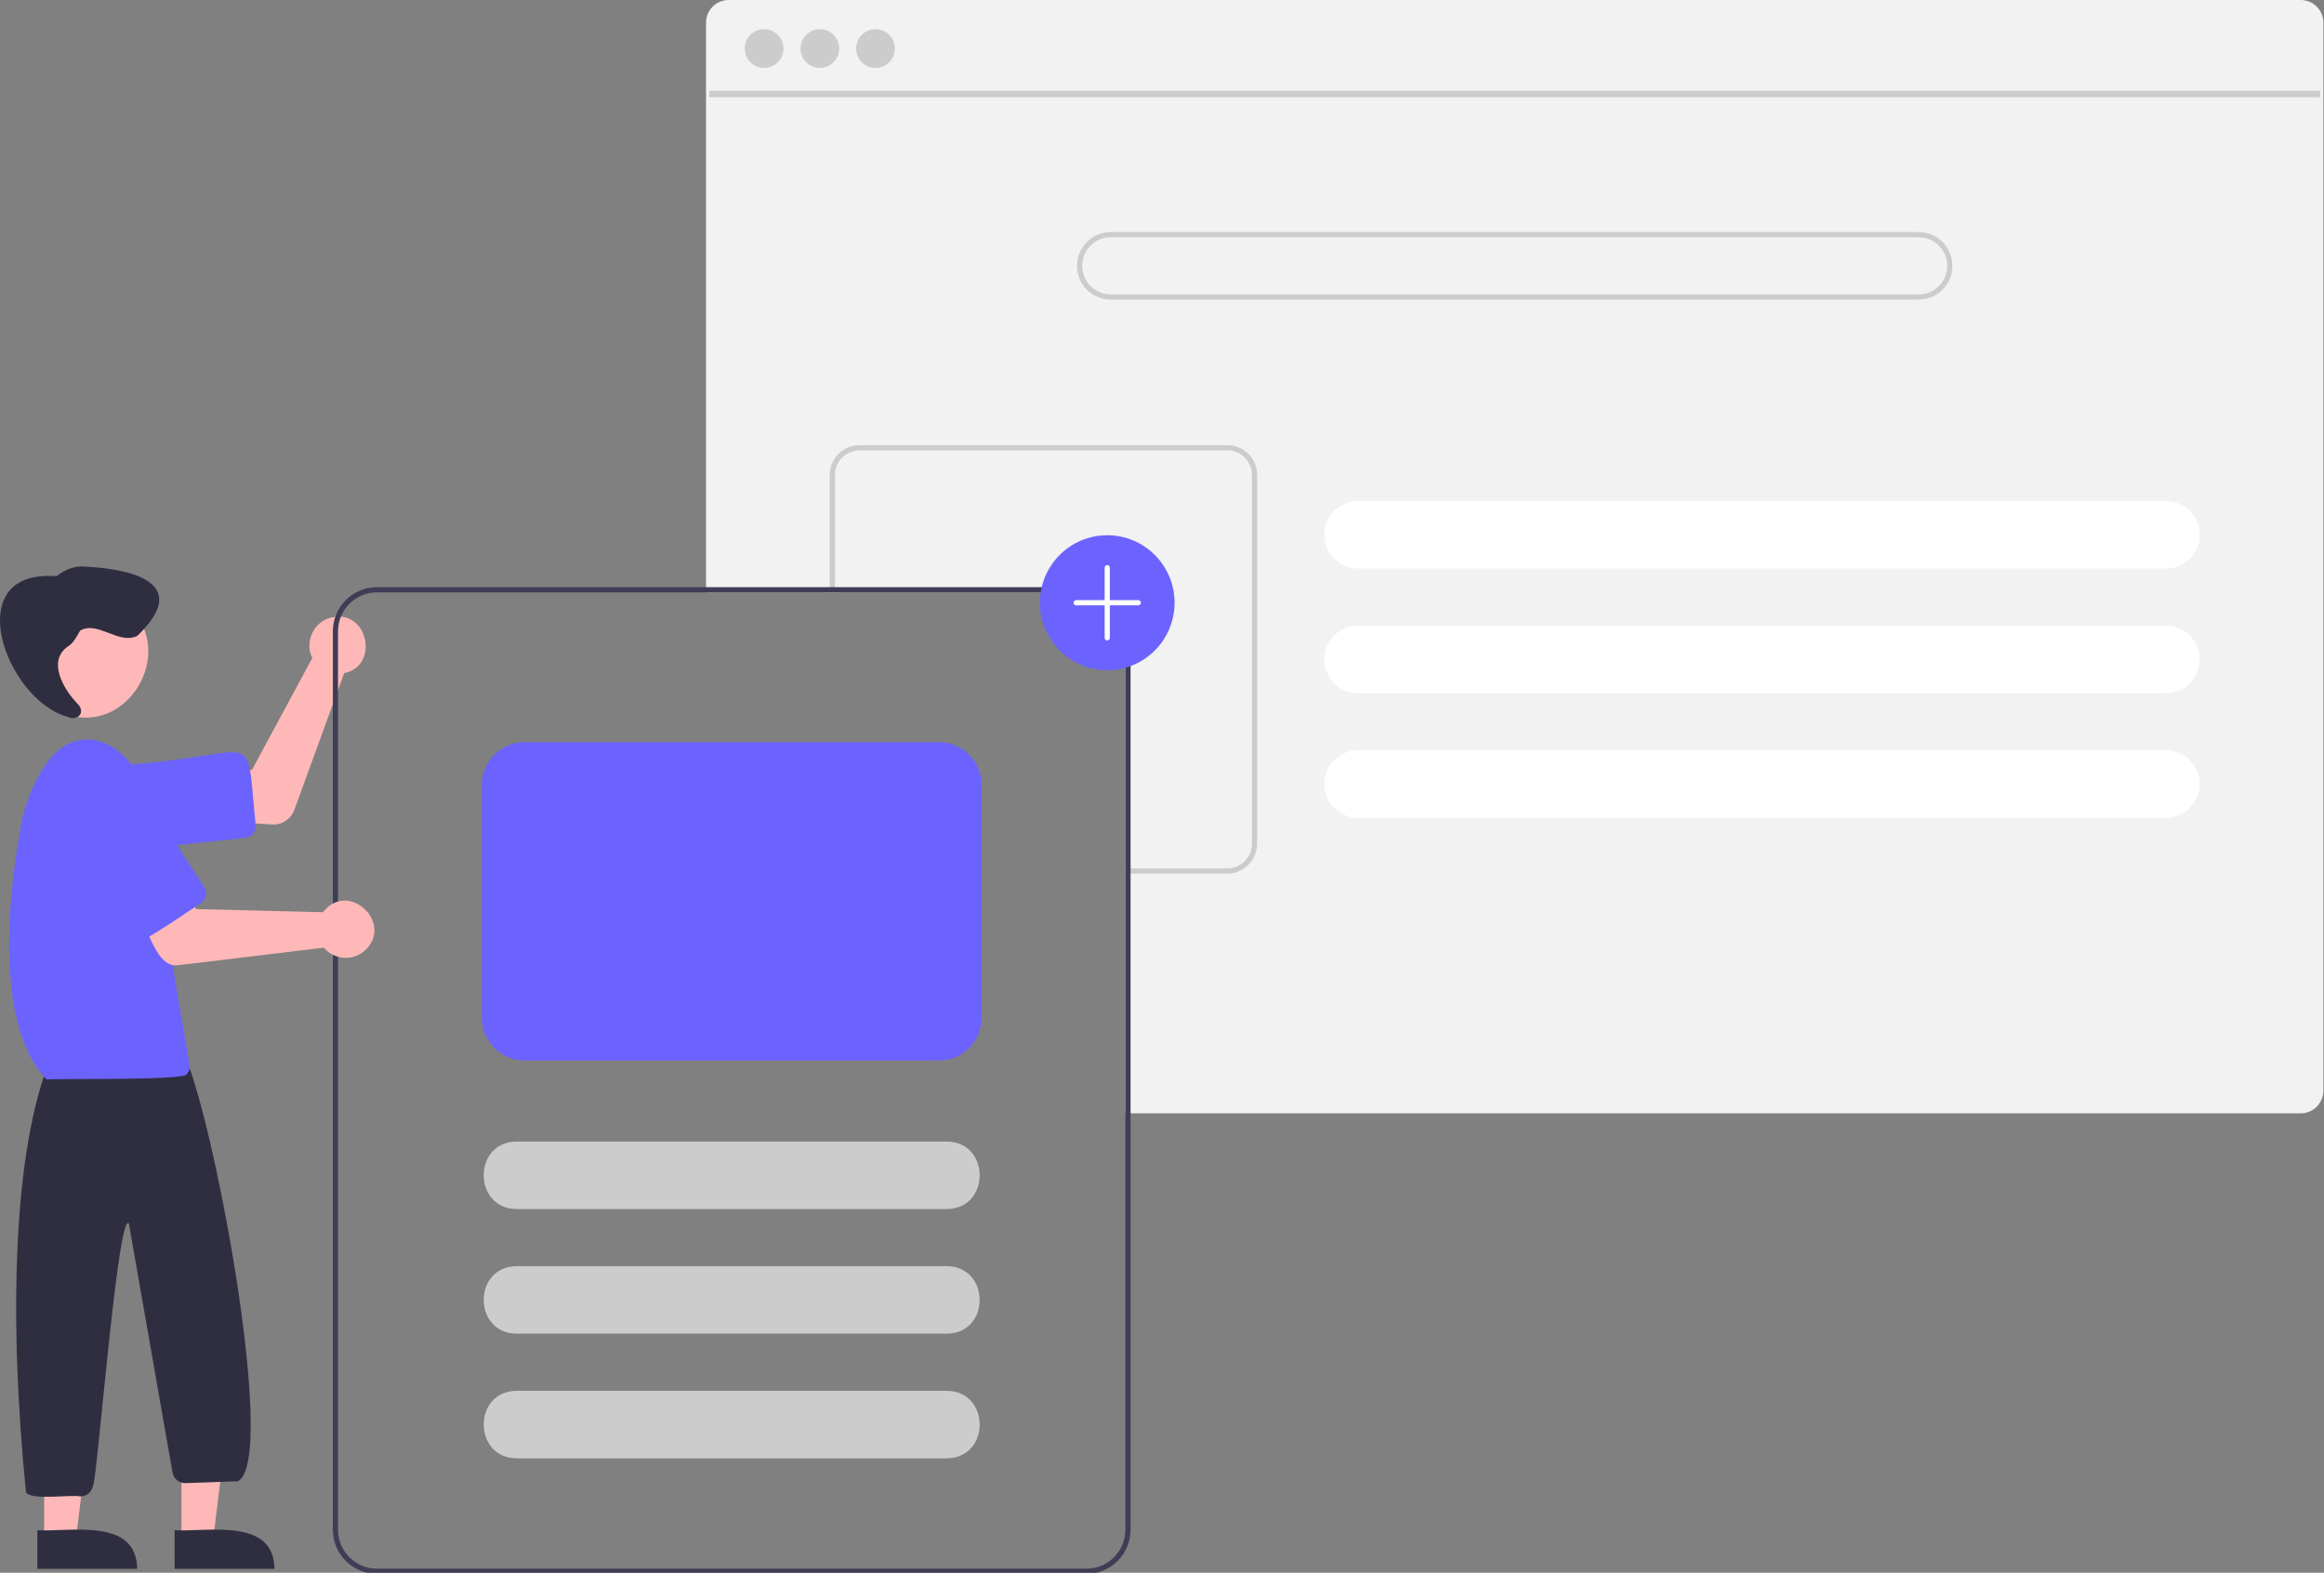 <?xml version="1.0" encoding="UTF-8"?>
<svg xmlns="http://www.w3.org/2000/svg" xmlns:xlink="http://www.w3.org/1999/xlink" width="399pt" height="270pt" viewBox="0 0 399 270" version="1.1">
<rect x="0" y="0" width="399" height="270" fill="#808080" stroke="none"/>
<g id="surface1">
<path style=" stroke:none;fill-rule:nonzero;fill:rgb(94.902%,94.902%,94.902%);fill-opacity:1;" d="M 395.012 0 L 125.098 0 C 122.957 0.004 121.223 1.742 121.219 3.887 L 121.219 101.695 L 186.543 101.695 C 190.223 101.695 193.207 104.688 193.211 108.379 L 193.211 191.125 L 395.012 191.125 C 396.145 191.125 397.223 190.629 397.961 189.762 C 397.992 189.73 398.02 189.691 398.043 189.656 C 398.277 189.371 398.465 189.055 398.598 188.715 C 398.793 188.246 398.895 187.746 398.895 187.238 L 398.895 3.887 C 398.891 1.742 397.152 0 395.012 0 Z M 395.012 0 "/>
<path style=" stroke:none;fill-rule:nonzero;fill:rgb(80%,80%,80%);fill-opacity:1;" d="M 121.773 15.582 L 398.336 15.582 L 398.336 16.691 L 121.773 16.691 Z M 121.773 15.582 "/>
<path style=" stroke:none;fill-rule:nonzero;fill:rgb(80%,80%,80%);fill-opacity:1;" d="M 134.52 8.336 C 134.52 10.176 133.031 11.668 131.191 11.668 C 129.355 11.668 127.867 10.176 127.867 8.336 C 127.867 6.492 129.355 5.004 131.191 5.004 C 133.031 5.004 134.52 6.492 134.52 8.336 Z M 134.52 8.336 "/>
<path style=" stroke:none;fill-rule:nonzero;fill:rgb(80%,80%,80%);fill-opacity:1;" d="M 144.078 8.336 C 144.078 10.176 142.59 11.668 140.754 11.668 C 138.918 11.668 137.43 10.176 137.43 8.336 C 137.43 6.492 138.918 5.004 140.754 5.004 C 142.59 5.004 144.078 6.492 144.078 8.336 Z M 144.078 8.336 "/>
<path style=" stroke:none;fill-rule:nonzero;fill:rgb(80%,80%,80%);fill-opacity:1;" d="M 153.641 8.336 C 153.641 10.176 152.152 11.668 150.316 11.668 C 148.48 11.668 146.988 10.176 146.988 8.336 C 146.988 6.492 148.48 5.004 150.316 5.004 C 152.152 5.004 153.641 6.492 153.641 8.336 Z M 153.641 8.336 "/>
<path style=" stroke:none;fill-rule:nonzero;fill:rgb(80%,80%,80%);fill-opacity:1;" d="M 329.422 39.844 L 190.688 39.844 C 187.496 39.844 184.906 42.438 184.906 45.637 C 184.906 48.836 187.496 51.434 190.688 51.434 L 329.422 51.434 C 332.617 51.434 335.203 48.836 335.203 45.637 C 335.203 42.438 332.617 39.844 329.422 39.844 Z M 329.422 50.539 L 190.688 50.539 C 187.984 50.539 185.797 48.344 185.797 45.637 C 185.797 42.93 187.984 40.734 190.688 40.734 L 329.422 40.734 C 332.125 40.734 334.316 42.93 334.316 45.637 C 334.316 48.344 332.125 50.539 329.422 50.539 Z M 329.422 50.539 "/>
<path style=" stroke:none;fill-rule:nonzero;fill:rgb(100%,100%,100%);fill-opacity:1;" d="M 371.875 86.012 L 233.141 86.012 C 229.945 86.012 227.359 88.605 227.359 91.805 C 227.359 95.004 229.945 97.602 233.141 97.602 L 371.875 97.602 C 375.066 97.602 377.656 95.004 377.656 91.805 C 377.656 88.605 375.066 86.012 371.875 86.012 Z M 371.875 86.012 "/>
<path style=" stroke:none;fill-rule:nonzero;fill:rgb(100%,100%,100%);fill-opacity:1;" d="M 371.875 107.406 L 233.141 107.406 C 229.945 107.406 227.359 110.004 227.359 113.203 C 227.359 116.402 229.945 118.996 233.141 118.996 L 371.875 118.996 C 375.066 118.996 377.656 116.402 377.656 113.203 C 377.656 110.004 375.066 107.406 371.875 107.406 Z M 371.875 107.406 "/>
<path style=" stroke:none;fill-rule:nonzero;fill:rgb(100%,100%,100%);fill-opacity:1;" d="M 371.875 128.805 L 233.141 128.805 C 229.945 128.805 227.359 131.398 227.359 134.598 C 227.359 137.801 229.945 140.395 233.141 140.395 L 371.875 140.395 C 375.066 140.395 377.656 137.801 377.656 134.598 C 377.656 131.398 375.066 128.805 371.875 128.805 Z M 371.875 128.805 "/>
<path style=" stroke:none;fill-rule:nonzero;fill:rgb(80%,80%,80%);fill-opacity:1;" d="M 210.719 76.426 L 147.566 76.426 C 144.746 76.43 142.461 78.723 142.457 81.547 L 142.457 101.695 L 143.348 101.695 L 143.348 81.547 C 143.352 79.215 145.238 77.32 147.566 77.316 L 210.719 77.316 C 213.047 77.32 214.938 79.215 214.938 81.547 L 214.938 144.855 C 214.938 147.191 213.047 149.086 210.719 149.086 L 193.211 149.086 L 193.211 149.977 L 210.719 149.977 C 213.539 149.977 215.824 147.684 215.828 144.855 L 215.828 81.547 C 215.824 78.723 213.539 76.43 210.719 76.426 Z M 210.719 76.426 "/>
<path style=" stroke:none;fill-rule:nonzero;fill:rgb(100%,72.157%,72.157%);fill-opacity:1;" d="M 46.969 141.559 C 46.746 141.57 37.227 140.906 36.984 140.898 L 37.836 132.34 L 43.258 132.176 L 53.621 112.941 C 52.184 110.195 53.949 106.551 57 105.988 C 63.141 104.59 65.25 114.273 59.09 115.566 L 50.523 139.07 C 49.969 140.562 48.551 141.555 46.969 141.559 Z M 46.969 141.559 "/>
<path style=" stroke:none;fill-rule:nonzero;fill:rgb(42.353%,38.824%,100%);fill-opacity:1;" d="M 21.871 145.969 C 12.812 145.992 12.016 132.266 21.094 131.301 C 45.102 129.844 42.066 123.801 43.891 141.629 C 44.004 142.73 43.211 143.719 42.113 143.84 L 22.656 145.926 C 22.395 145.953 22.133 145.969 21.871 145.969 Z M 21.871 145.969 "/>
<path style=" stroke:none;fill-rule:nonzero;fill:rgb(100%,72.157%,72.157%);fill-opacity:1;" d="M 19.801 102.578 C 32.281 109.695 22.035 128.477 9.324 121.789 C -3.152 114.672 7.09 95.887 19.801 102.578 Z M 19.801 102.578 "/>
<path style=" stroke:none;fill-rule:nonzero;fill:rgb(100%,72.157%,72.157%);fill-opacity:1;" d="M 31.148 264.262 L 36.602 264.258 L 39.195 243.18 L 31.148 243.18 Z M 31.148 264.262 "/>
<path style=" stroke:none;fill-rule:nonzero;fill:rgb(18.431%,18.039%,25.49%);fill-opacity:1;" d="M 29.98 269.332 L 47.113 269.332 C 47.051 260.473 35.59 263.027 29.98 262.699 Z M 29.98 269.332 "/>
<path style=" stroke:none;fill-rule:nonzero;fill:rgb(100%,72.157%,72.157%);fill-opacity:1;" d="M 7.582 264.262 L 13.031 264.258 L 15.625 243.18 L 7.578 243.18 Z M 7.582 264.262 "/>
<path style=" stroke:none;fill-rule:nonzero;fill:rgb(18.431%,18.039%,25.49%);fill-opacity:1;" d="M 6.41 269.332 L 23.547 269.332 C 23.48 260.473 12.023 263.027 6.41 262.699 Z M 6.41 269.332 "/>
<path style=" stroke:none;fill-rule:nonzero;fill:rgb(18.431%,18.039%,25.49%);fill-opacity:1;" d="M 13.777 256.898 C 12.461 256.535 5.297 257.633 4.457 256.191 C 1.504 226.543 2.16 197.531 8.711 181.586 L 31.23 180.203 C 36.266 189.418 47.844 250.578 40.859 254.293 L 31.883 254.617 C 30.824 254.652 29.891 253.941 29.641 252.91 L 22.129 210.066 C 20.258 207.445 16.578 255.188 15.973 255.008 C 15.809 256.098 14.875 256.898 13.777 256.898 Z M 13.777 256.898 "/>
<path style=" stroke:none;fill-rule:nonzero;fill:rgb(42.353%,38.824%,100%);fill-opacity:1;" d="M 7.996 185.332 C -3.375 173.406 3.875 141.434 3.508 142.113 C 3.539 141.332 6.117 129.27 12.781 127.289 C 18.066 125.543 23.914 130.77 24.637 136.062 L 32.555 182.938 C 32.637 183.453 32.469 183.98 32.102 184.355 C 32.492 185.566 8.551 185.09 7.996 185.332 Z M 7.996 185.332 "/>
<path style=" stroke:none;fill-rule:nonzero;fill:rgb(18.431%,18.039%,25.49%);fill-opacity:1;" d="M 11.684 110.965 C 12.684 110.332 13.176 109.246 13.758 108.258 C 16.82 106.508 20.34 110.742 23.578 109.16 C 32.734 100.348 23.32 97.75 14.891 97.285 C 12.895 97.039 11.199 97.746 9.695 98.918 C -7.152 97.625 0.926 120.082 11.559 123.051 C 13.438 123.875 14.844 122.207 13.191 120.691 C 10.898 118.281 8.062 113.438 11.684 110.965 Z M 11.684 110.965 "/>
<path style=" stroke:none;fill-rule:nonzero;fill:rgb(24.706%,23.922%,33.725%);fill-opacity:1;" d="M 186.543 100.801 L 64.703 100.801 C 60.531 100.809 57.148 104.199 57.145 108.379 L 57.145 262.613 C 57.148 266.797 60.531 270.184 64.703 270.191 L 186.543 270.191 C 190.715 270.184 194.098 266.797 194.102 262.613 L 194.102 108.379 C 194.098 104.199 190.715 100.809 186.543 100.801 Z M 193.211 262.613 C 193.207 266.305 190.223 269.293 186.543 269.301 L 64.703 269.301 C 61.023 269.293 58.039 266.305 58.035 262.613 L 58.035 108.379 C 58.039 104.688 61.023 101.695 64.703 101.695 L 186.543 101.695 C 190.223 101.695 193.207 104.688 193.211 108.379 Z M 193.211 262.613 "/>
<path style=" stroke:none;fill-rule:nonzero;fill:rgb(100%,72.157%,72.157%);fill-opacity:1;" d="M 30.375 165.703 C 26.355 166.16 24.598 156.789 23.059 154.406 L 31.059 151.289 L 33.66 156.062 L 55.461 156.605 C 55.59 156.43 55.73 156.262 55.887 156.105 C 60.207 151.57 67.25 158.367 62.941 162.895 C 61.98 163.918 60.629 164.48 59.227 164.441 C 57.824 164.402 56.508 163.762 55.605 162.684 C 55.07 162.723 30.902 165.719 30.375 165.703 Z M 30.375 165.703 "/>
<path style=" stroke:none;fill-rule:nonzero;fill:rgb(42.353%,38.824%,100%);fill-opacity:1;" d="M 24.449 161.23 C 23.113 162.523 12.848 144.395 12.102 143.883 C 6.914 135.801 19.125 127.82 24.398 135.859 L 35.07 152.297 C 35.672 153.227 35.41 154.469 34.484 155.07 C 34 155.301 24.793 161.723 24.449 161.23 Z M 24.449 161.23 "/>
<path style=" stroke:none;fill-rule:nonzero;fill:rgb(80%,80%,80%);fill-opacity:1;" d="M 162.531 207.562 L 88.715 207.562 C 81.176 207.523 81.145 196.012 88.715 195.973 L 162.531 195.973 C 170.062 196.004 170.105 207.523 162.531 207.562 Z M 162.531 207.562 "/>
<path style=" stroke:none;fill-rule:nonzero;fill:rgb(80%,80%,80%);fill-opacity:1;" d="M 162.531 228.957 L 88.715 228.957 C 81.176 228.922 81.145 217.406 88.715 217.367 L 162.531 217.367 C 170.062 217.402 170.105 228.918 162.531 228.957 Z M 162.531 228.957 "/>
<path style=" stroke:none;fill-rule:nonzero;fill:rgb(80%,80%,80%);fill-opacity:1;" d="M 162.531 250.355 L 88.715 250.355 C 81.176 250.32 81.145 238.805 88.715 238.766 L 162.531 238.766 C 170.062 238.801 170.105 250.316 162.531 250.355 Z M 162.531 250.355 "/>
<path style=" stroke:none;fill-rule:nonzero;fill:rgb(42.353%,38.824%,100%);fill-opacity:1;" d="M 190.102 115.066 C 183.715 115.066 178.539 109.879 178.539 103.477 C 178.539 97.074 183.715 91.887 190.102 91.887 C 196.484 91.887 201.66 97.074 201.66 103.477 C 201.656 109.875 196.48 115.059 190.102 115.066 Z M 190.102 115.066 "/>
<path style=" stroke:none;fill-rule:nonzero;fill:rgb(100%,100%,100%);fill-opacity:1;" d="M 195.434 103.031 L 190.547 103.031 L 190.547 97.457 C 190.547 97.211 190.344 97.012 190.102 97.012 C 189.852 97.012 189.656 97.211 189.656 97.457 L 189.656 103.031 L 184.762 103.031 C 184.52 103.031 184.316 103.227 184.316 103.477 C 184.316 103.719 184.52 103.922 184.762 103.922 L 189.656 103.922 L 189.656 109.496 C 189.656 109.738 189.852 109.941 190.102 109.941 C 190.344 109.941 190.547 109.738 190.547 109.496 L 190.547 103.922 L 195.434 103.922 C 195.68 103.922 195.879 103.719 195.879 103.477 C 195.879 103.227 195.68 103.031 195.434 103.031 Z M 195.434 103.031 "/>
<path style=" stroke:none;fill-rule:nonzero;fill:rgb(42.353%,38.824%,100%);fill-opacity:1;" d="M 161.195 182.062 L 90.047 182.062 C 86 182.059 82.715 178.77 82.715 174.707 L 82.715 134.766 C 82.715 130.707 86 127.418 90.047 127.41 L 161.195 127.41 C 165.246 127.418 168.531 130.707 168.531 134.766 L 168.531 174.707 C 168.531 178.77 165.246 182.059 161.195 182.062 Z M 161.195 182.062 "/>
</g>
</svg>
